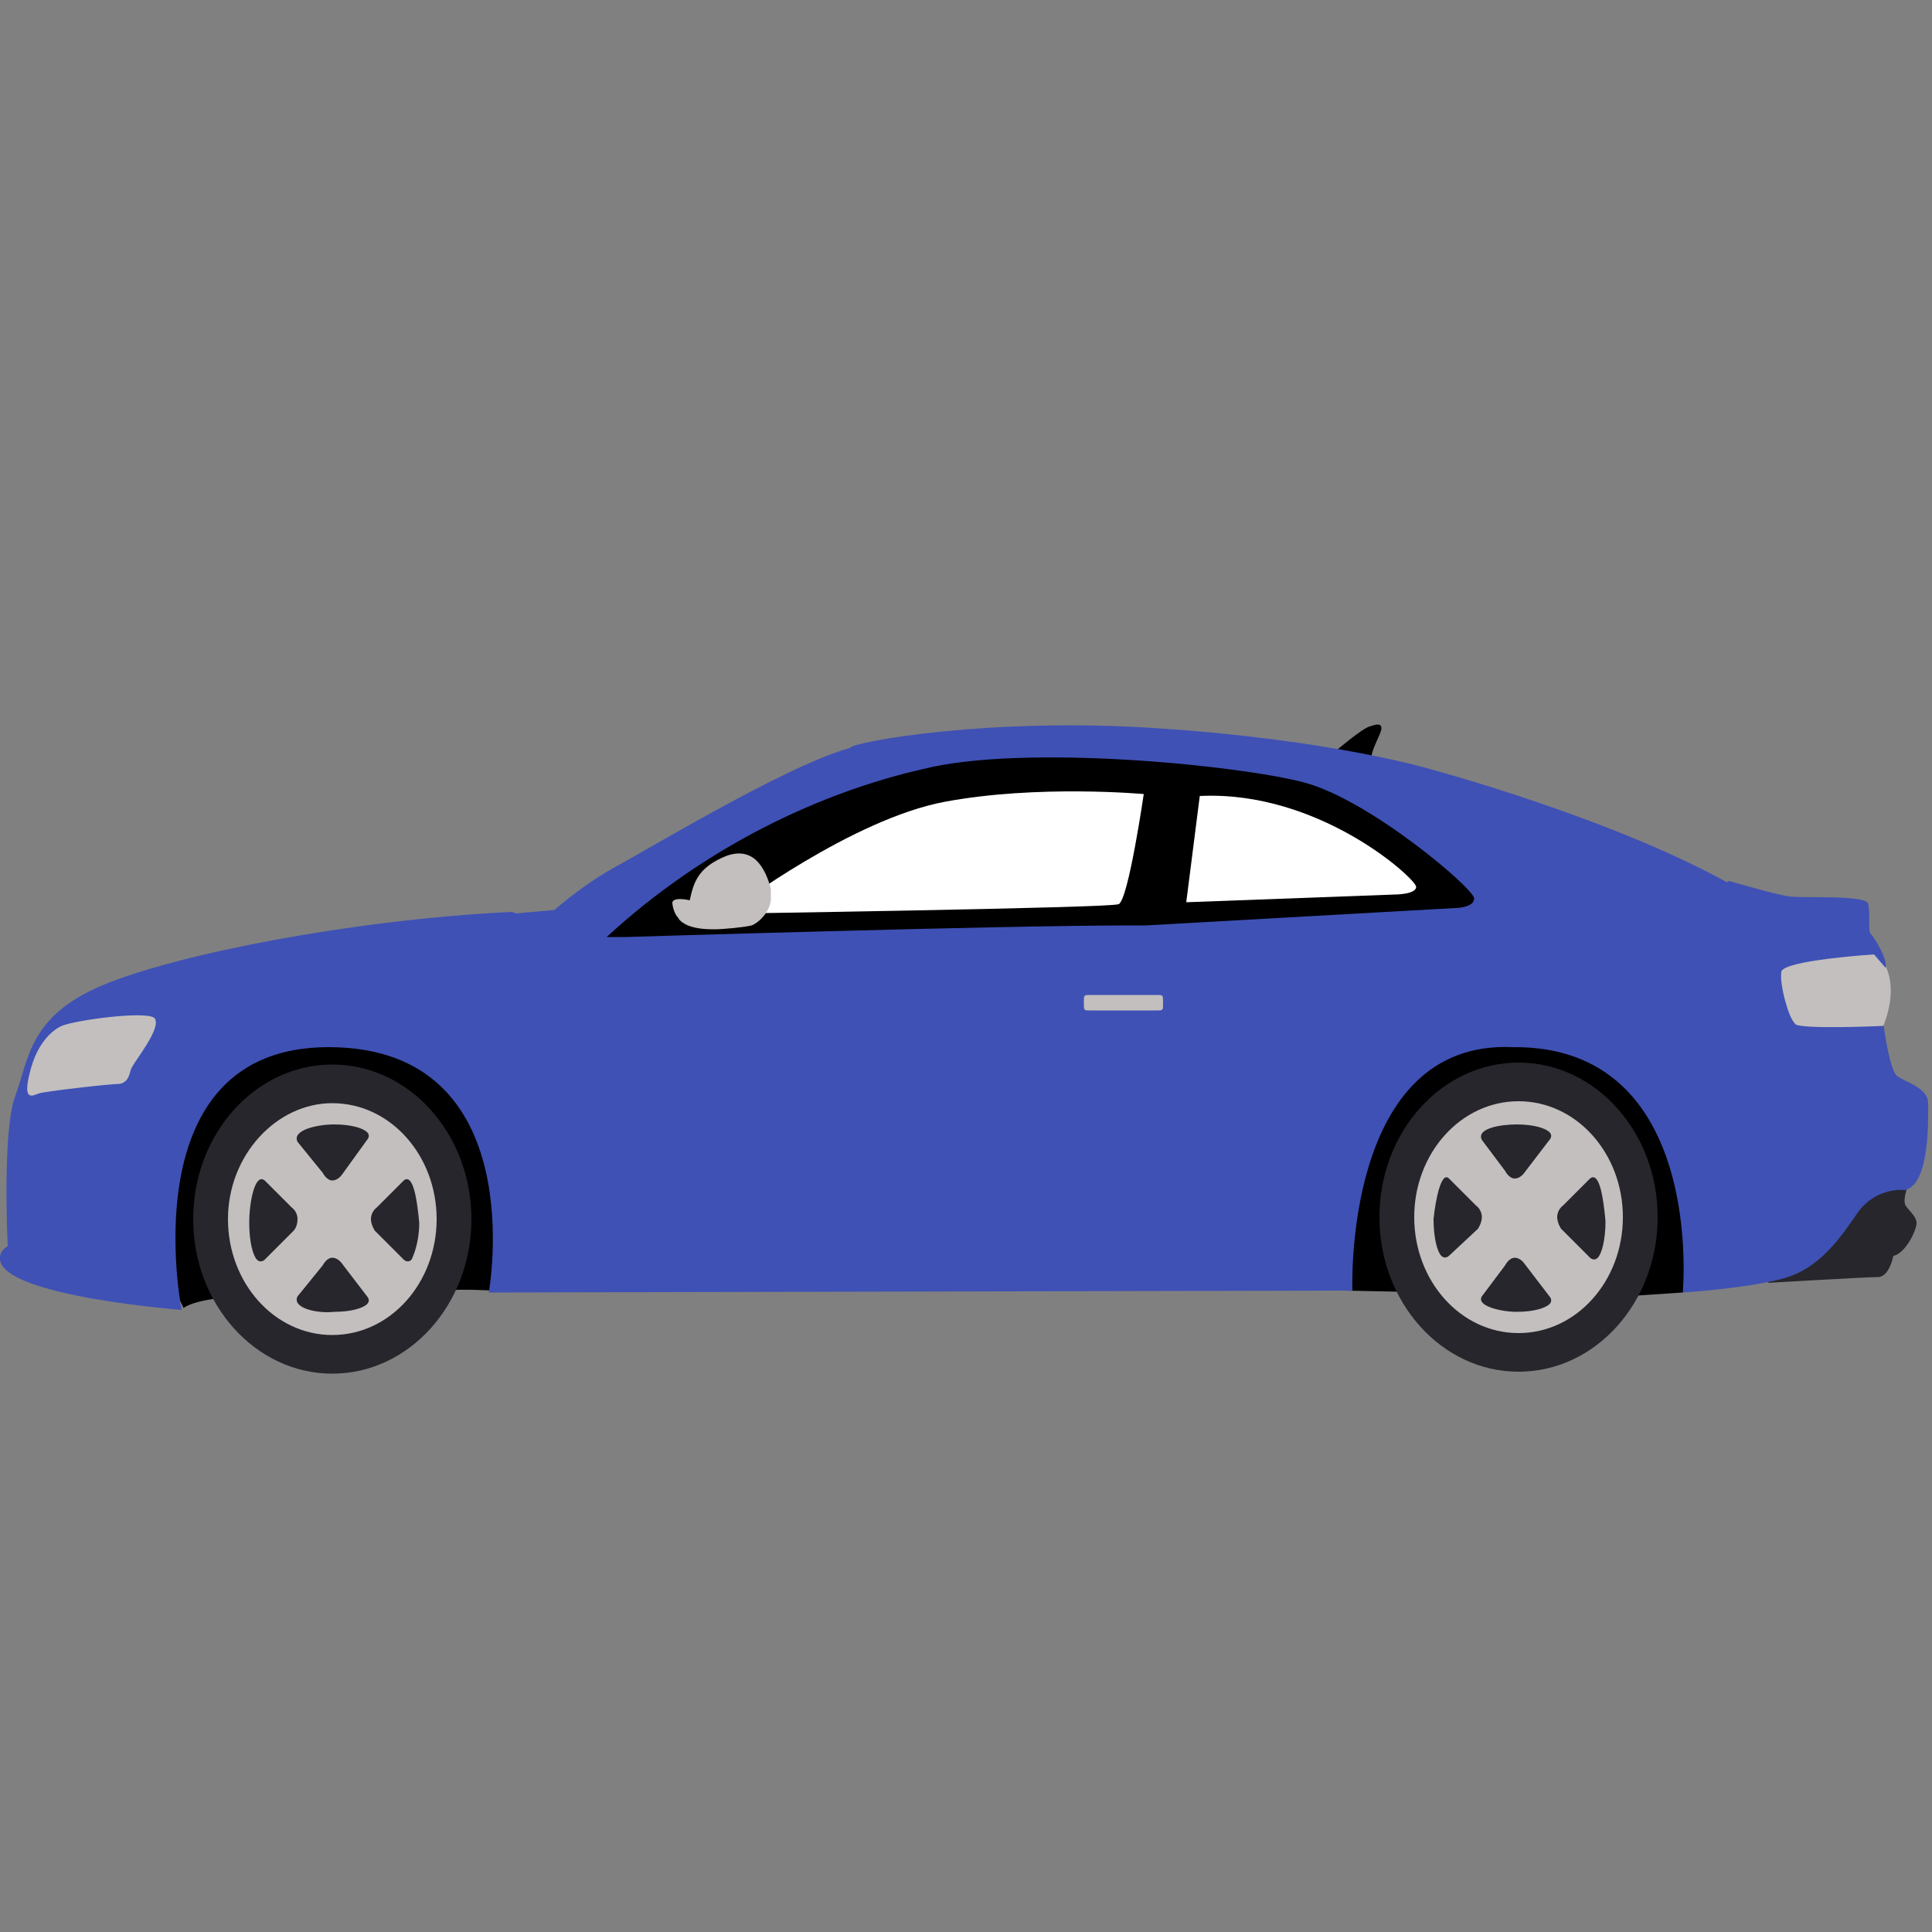 <?xml version="1.0" encoding="utf-8"?>
<!-- Generator: Adobe Illustrator 18.0.0, SVG Export Plug-In . SVG Version: 6.00 Build 0)  -->
<!DOCTYPE svg PUBLIC "-//W3C//DTD SVG 1.1//EN" "http://www.w3.org/Graphics/SVG/1.1/DTD/svg11.dtd">
<svg version="1.1" id="Layer_1" xmlns="http://www.w3.org/2000/svg" xmlns:xlink="http://www.w3.org/1999/xlink" x="0px" y="0px"
	 viewBox="0 0 100 100" enable-background="new 0 0 100 100" xml:space="preserve">
<rect x="0" y="0" width="100" height="100" fill="#808080" stroke="none"/>
<g>
	<g>
		<path d="M69.1,38.9c0,0,1.4-1.2,1.8-1.3c0.3-0.1,0.6-0.2,0.6,0.1s-0.6,1.2-0.5,1.6C71.1,39.7,69.1,38.9,69.1,38.9z"/>
		<path d="M89,65l-1.9,1.9l-3,0.2l-14.5-0.3l-43-0.4l-1.1,0.4c0,0-1.7-0.1-2.4,0c-0.7,0.1-10.8,0.3-10.8,0.3s-2.1,0.1-2.8,0.6
			l-1.9-4L9.1,54c0,0,5.1-2.4,5.5-2.5s8.1-0.3,8.1-0.3l13.2,1.4L75.6,50l12.3,0.4L89,65z"/>
		<path fill="#27262C" d="M98.8,61.2c0,0-0.3,0.8-0.2,1.1c0,0.2,0.6,0.6,0.6,1S98.6,64.9,98,65c0,0-0.2,1.1-0.8,1.1
			c-0.6,0-5.7,0.3-5.7,0.3S96.9,60.5,98.8,61.2z"/>
		<path fill="#C3BFBE" d="M92.5,49.1h4.3l0.3,0.2c0,0,1.5,1.2,0.3,4C96.3,56.2,90.6,53.2,92.5,49.1z"/>
		<path fill="#3F51B5" d="M72,39.9l2-0.1c0,0,9.7,2.6,15.8,6.1c6.1,3.5-3.7,2-3.7,2S71.2,41.8,72,39.9z"/>
		<path fill="#3F51B5" d="M44.5,38.6c-2.9,0.5-10.5,5.1-12.7,6.3c-1.1,0.6-2.3,1.5-3.1,2.2c-1.2,0.1-2.2,0.2-2.2,0.2l1.3,0.6
			c-0.3,0.2-0.4,0.4-0.4,0.4c0.7,4.8,19.2-7,19.2-7.1C46.6,41.1,47.3,38,44.5,38.6z"/>
		<path fill="#3F51B5" d="M9.4,67.8c0,0-9.2-0.7-9.4-2.6c0,0-0.1-0.4,0.4-0.7c0,0-0.3-6,0.4-7.8c0.7-1.9,0.7-4.1,4.5-5.7
			s12.9-3.4,21.2-3.8c0,0,2,0.8,3.1,0.7c0,0,12.1-8.1,15-8.3c0,0-0.8-0.6-0.6-0.9c0.2-0.3,7.2-1.6,16-1c9,0.6,14,2.1,14,2.1
			s-1.3,0.7-1.1,0.8c0.2,0.1,13.6,5.1,13.6,5.1s2,0.5,3-0.1c0,0,2.4,0.7,3.1,0.8s4.1-0.1,4.1,0.4c0.1,0.5,0,1.3,0.1,1.5
			c0.2,0.2,0.9,1.3,0.8,1.8L97,49.4c0,0-4.7,0.3-4.8,0.9c-0.1,0.7,0.4,2.4,0.7,2.7c0.3,0.3,4.6,0.1,4.6,0.1s0.3,2.3,0.7,2.6
			c0.4,0.3,1.6,0.6,1.6,1.4c0,0.8,0.1,4.2-1.2,4.5c0,0-1.4-0.2-2.4,1.1c-0.9,1.3-2,3-4,3.5c-1.9,0.5-5.1,0.7-5.1,0.7
			s1.2-12.8-8.8-12.7c-8.8-0.4-8.3,12.6-8.3,12.6l-44.7,0.1c0,0,2.3-12.7-8.3-12.7C6.7,54.2,9.4,67.8,9.4,67.8z"/>
		<g>
			<path fill="none" d="M32.4,48.5l25.4-1.1c0,0,0.3,0,0.7,0L33,47.9C32.6,48.3,32.4,48.5,32.4,48.5z"/>
			<path d="M59.3,47.9l16-0.9c0,0,1,0,1-0.5s-5.4-5.1-8.8-6s-14.5-2-19.7-0.7c-5.3,1.2-11.3,4-16.4,8.7h1c0,0,19.2-0.6,26.1-0.6"/>
		</g>
		<path fill="#FFFFFF" d="M38,47c0,0,6.1-4.6,10.9-5.5s10.3-0.4,10.3-0.4s-0.8,5.5-1.3,5.7S37,47.3,37,47.3L38,47z"/>
		<path fill="#FFFFFF" d="M62.1,41.2l-0.7,5.5l10.8-0.4c0,0,1.1,0,1.1-0.4C73.3,45.5,68.3,40.9,62.1,41.2z"/>
		<path fill="#C3BFBE" d="M37.6,44.3c-1.5,0.6-1.7,1.4-1.9,2.3c0,0-0.8-0.2-0.9,0.1c0,0.2,0.1,0.6,0.3,0.8c0.1,0.2,0.3,0.3,0.5,0.4
			c0.5,0.2,1.1,0.2,1.4,0.2c0.4,0,1.5-0.1,1.9-0.2c0.3-0.1,0.9-0.6,1-1.3c0-0.2,0-0.4,0-0.6C39.6,44.9,39,43.8,37.6,44.3z"/>
		<path fill="#C3BFBE" d="M3.2,53.1c0,0-1.1,0.4-1.6,2.2s0.1,1.4,0.4,1.3c0.2-0.1,3.7-0.5,4.2-0.5c0.5-0.1,0.5-0.6,0.6-0.8
			C6.9,55,8.4,53.2,8,52.7C7.6,52.3,3.9,52.8,3.2,53.1z"/>
		<path fill="#3F51B5" d="M0.8,60.5c0,0,0.1,2.8,0.3,3.2c0.2,0.4,0.7,0.8,1.6,0.9c0.8,0.1,2.3,0.2,2.4-0.9c0.1-1.2,0.3-3.4,0.3-3.4
			S0.7,60.2,0.8,60.5z"/>
		<g>
			<ellipse fill="#27262C" cx="17.2" cy="63.1" rx="7.2" ry="8"/>
			<path fill="#C3BFBE" d="M11.8,63.1c0,3.3,2.4,6,5.4,6s5.4-2.7,5.4-6c0-3.3-2.4-6-5.4-6C14.3,57.1,11.8,59.8,11.8,63.1z"/>
			<g>
				<path fill="#27262C" d="M15.4,59.1l1.3,1.6c0,0,0.2,0.4,0.5,0.4s0.5-0.3,0.5-0.3L19,59c0,0,0.2-0.2,0-0.4s-0.8-0.4-1.7-0.4
					C16.4,58.2,15.1,58.5,15.4,59.1z"/>
				<path fill="#27262C" d="M15.4,67.1l1.3-1.6c0,0,0.2-0.4,0.5-0.4s0.5,0.3,0.5,0.3l1.3,1.7c0,0,0.2,0.2,0,0.4
					c-0.2,0.2-0.8,0.4-1.7,0.4C16.4,68,15.1,67.7,15.4,67.1z"/>
				<path fill="#27262C" d="M20.9,61.1l-1.4,1.4c0,0-0.3,0.2-0.3,0.6c0,0.3,0.2,0.6,0.2,0.6l1.5,1.5c0,0,0.2,0.2,0.4,0
					c0.1-0.2,0.4-0.9,0.4-1.9C21.6,62.2,21.4,60.7,20.9,61.1z"/>
				<path fill="#27262C" d="M13.7,61.1l1.4,1.4c0,0,0.3,0.2,0.3,0.6s-0.2,0.6-0.2,0.6l-1.5,1.5c0,0-0.2,0.2-0.4,0s-0.4-0.9-0.4-1.9
					C12.9,62.2,13.2,60.7,13.7,61.1z"/>
			</g>
		</g>
		<g>
			<ellipse fill="#27262C" cx="78.6" cy="63" rx="7.2" ry="8"/>
			<path fill="#C3BFBE" d="M73.2,63c0,3.3,2.4,6,5.4,6s5.4-2.7,5.4-6c0-3.3-2.4-6-5.4-6S73.2,59.7,73.2,63z"/>
			<g>
				<path fill="#27262C" d="M76.7,59l1.2,1.6c0,0,0.2,0.4,0.5,0.4s0.5-0.3,0.5-0.3l1.3-1.7c0,0,0.2-0.2,0-0.4s-0.8-0.4-1.7-0.4
					C77.7,58.2,76.4,58.4,76.7,59z"/>
				<path fill="#27262C" d="M76.7,67.1l1.2-1.6c0,0,0.2-0.4,0.5-0.4s0.5,0.3,0.5,0.3l1.3,1.7c0,0,0.2,0.2,0,0.4
					c-0.2,0.2-0.8,0.4-1.7,0.4C77.7,67.9,76.4,67.6,76.7,67.1z"/>
				<path fill="#27262C" d="M82.3,61l-1.4,1.4c0,0-0.3,0.2-0.3,0.6c0,0.3,0.2,0.6,0.2,0.6l1.5,1.5c0,0,0.2,0.2,0.4,0
					c0.2-0.2,0.4-0.9,0.4-1.9C83,62.1,82.8,60.6,82.3,61z"/>
				<path fill="#27262C" d="M75,61l1.4,1.4c0,0,0.3,0.2,0.3,0.6c0,0.3-0.2,0.6-0.2,0.6L75,65c0,0-0.2,0.2-0.4,0
					c-0.2-0.2-0.4-0.9-0.4-1.9C74.3,62.1,74.6,60.6,75,61z"/>
			</g>
		</g>
	</g>
</g>
<path fill="#C3BFBE" d="M60.2,51.9c0,0.4,0,0.4-0.3,0.4l-3.5,0c-0.3,0-0.3,0-0.3-0.4l0,0c0-0.4,0-0.4,0.3-0.4l3.5,0
	C60.2,51.5,60.2,51.5,60.2,51.9L60.2,51.9z"/>
</svg>
